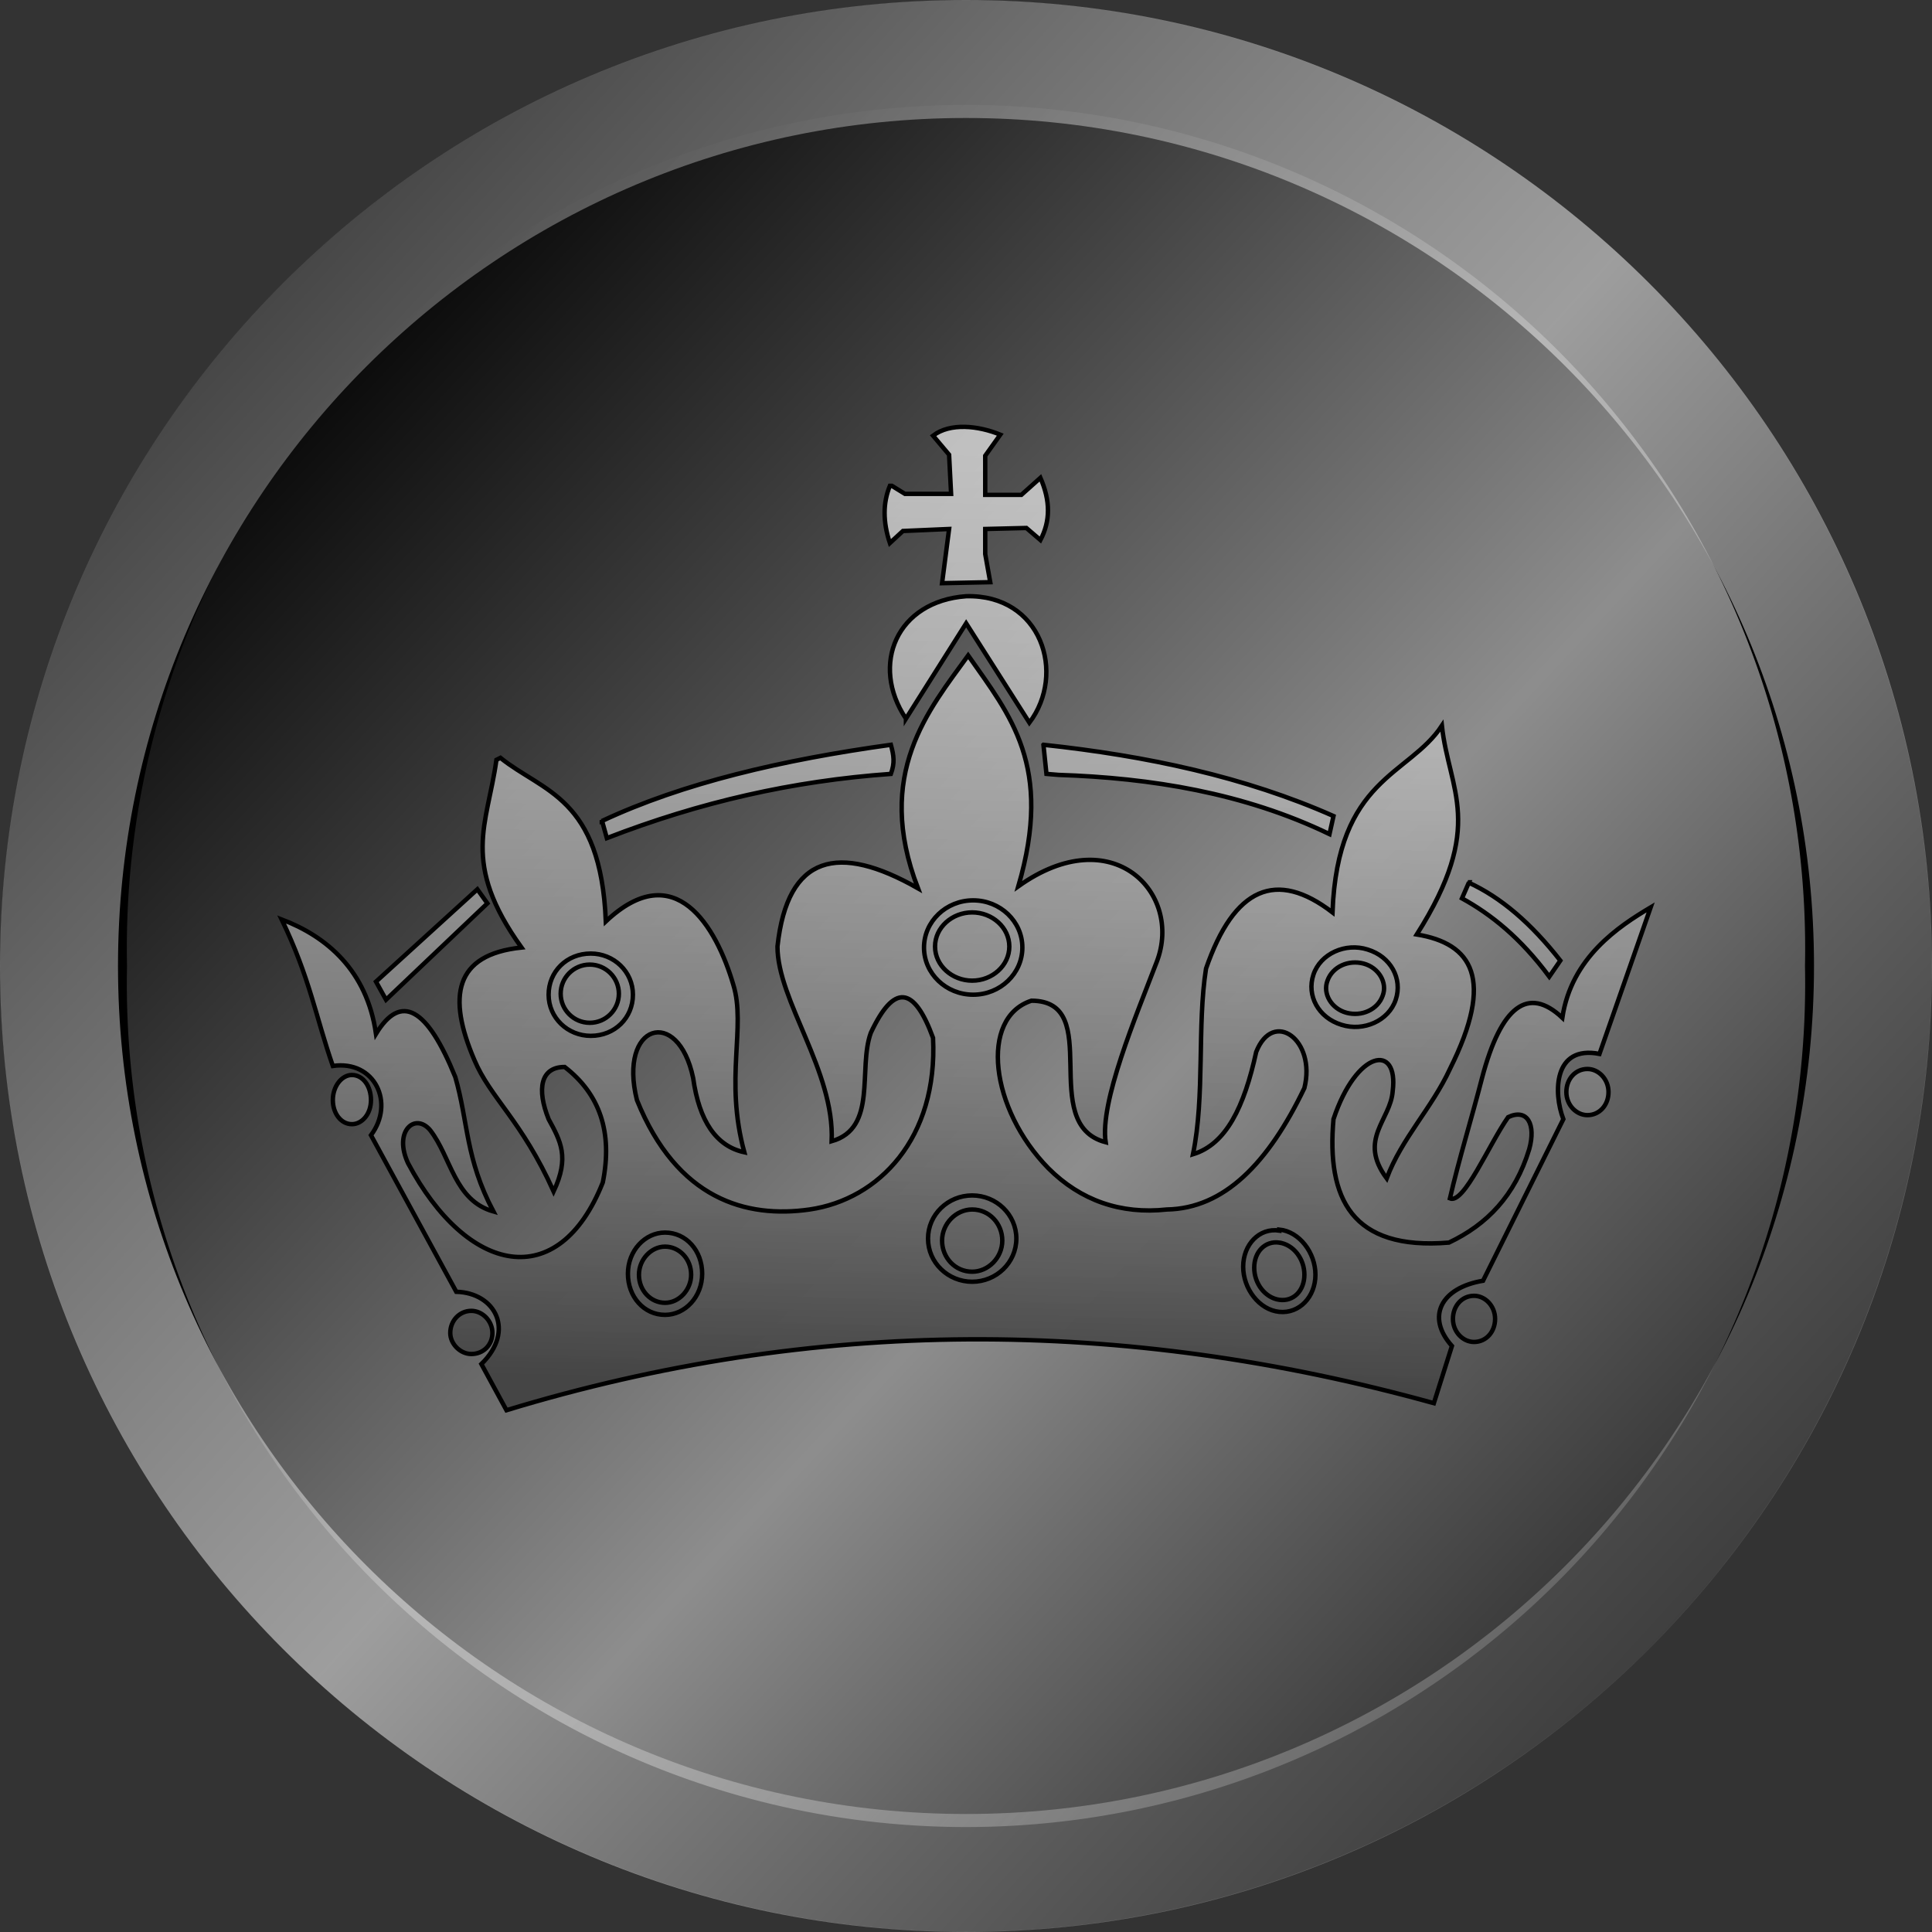 <?xml version="1.0" encoding="UTF-8" standalone="no"?>
<!-- Copyright 2017 mathsisfun.com -->

<svg
   xmlns:dc="http://purl.org/dc/elements/1.1/"
   xmlns:cc="http://creativecommons.org/ns#"
   xmlns:rdf="http://www.w3.org/1999/02/22-rdf-syntax-ns#"
   xmlns:svg="http://www.w3.org/2000/svg"
   xmlns="http://www.w3.org/2000/svg"
   xmlns:xlink="http://www.w3.org/1999/xlink"
   xmlns:sodipodi="http://sodipodi.sourceforge.net/DTD/sodipodi-0.dtd"
   xmlns:inkscape="http://www.inkscape.org/namespaces/inkscape"
   width="245.207"
   height="245.205"
   version="1.0"
   id="svg251"
   sodipodi:docname="chkr-blk-k.svg"
   inkscape:version="0.92.3 (2405546, 2018-03-11)">
  <rect width="100%" height="100%" fill="#333333" stroke="none"/>
  <sodipodi:namedview
     pagecolor="#ffffff"
     bordercolor="#666666"
     borderopacity="1"
     objecttolerance="10"
     gridtolerance="10"
     guidetolerance="10"
     inkscape:pageopacity="0"
     inkscape:pageshadow="2"
     inkscape:window-width="640"
     inkscape:window-height="480"
     id="namedview253"
     showgrid="false"
     inkscape:current-layer="svg251" />
  <defs
     id="defs89">
    <linearGradient
       id="linearGradient1070">
      <stop
         id="stop1064"
         style="stop-color:white;stop-opacity:0"
         offset="0" />
      <stop
         id="stop1066"
         style="stop-color:#ffffff;stop-opacity:0.602"
         offset="0.5" />
      <stop
         id="stop1068"
         style="stop-color:#d8d8d8;stop-opacity:0"
         offset="1" />
    </linearGradient>
    <linearGradient
       id="id2">
      <stop
         offset="0"
         style="stop-color:#8d8d8d;stop-opacity:0.451"
         id="stop32" />
      <stop
         offset="0.5"
         style="stop-color:#cacaca;stop-opacity:0.839"
         id="stop34" />
      <stop
         offset="1"
         style="stop-color:#464646;stop-opacity:1"
         id="stop36" />
    </linearGradient>
    <linearGradient
       id="id1">
      <stop
         offset="0"
         style="stop-color:black;stop-opacity:1"
         id="stop44" />
      <stop
         offset="1"
         style="stop-color:#2c377b;stop-opacity:0.37"
         id="stop46" />
    </linearGradient>
    <linearGradient
       id="id17"
       xlink:href="#id1"
       x1="658.5"
       y1="811.7"
       x2="122.9"
       y2="278.1"
       gradientUnits="userSpaceOnUse" />
    <linearGradient
       id="id18"
       xlink:href="#linearGradient1070"
       x1="158.7"
       y1="340.6"
       x2="660.9"
       y2="767.8"
       gradientUnits="userSpaceOnUse"
       gradientTransform="matrix(0.471,0,0,0.427,-46.962,-98.042)" />
    <linearGradient
       id="id19"
       gradientTransform="matrix(0.438,0,0,0.438,-46.313,-115.77)"
       xlink:href="#id2"
       x1="595.856"
       y1="752.567"
       x2="159.6"
       y2="354.5"
       gradientUnits="userSpaceOnUse" />
    <linearGradient
       id="linearGradient1710">
      <stop
         id="stop1704"
         style="stop-color:#737373;stop-opacity:0.49"
         offset="0" />
      <stop
         id="stop1706"
         style="stop-color:#aaaaaa;stop-opacity:0.839"
         offset="0.5" />
      <stop
         id="stop1708"
         style="stop-color:#515151;stop-opacity:0.447"
         offset="1" />
    </linearGradient>
    <linearGradient
       id="linearGradient1718">
      <stop
         id="stop1712"
         style="stop-color:#606060;stop-opacity:0.42"
         offset="0" />
      <stop
         id="stop1714"
         style="stop-color:#949494;stop-opacity:0.839"
         offset="0.5" />
      <stop
         id="stop1716"
         style="stop-color:#4e4e4e;stop-opacity:0.392"
         offset="1" />
    </linearGradient>
    <linearGradient
       id="id36"
       gradientTransform="matrix(0.558,0,0,0.558,-1231.83,27.197)"
       xlink:href="#id11"
       x1="2406.4"
       y1="266.3"
       x2="2411.4"
       y2="52.3"
       gradientUnits="userSpaceOnUse" />
    <linearGradient
       id="id11">
      <stop
         offset="0"
         style="stop-color:#454545;stop-opacity:1"
         id="stop2" />
      <stop
         offset="1"
         style="stop-color:#efefef;stop-opacity:0.72"
         id="stop4" />
    </linearGradient>
  </defs>
  <circle
     cx="122.604"
     cy="122.602"
     r="122.571"
     style="color:#000000;overflow:visible;fill:#000000;stroke-width:5.25;stroke-linecap:round"
     id="circle115" />
  <path
     inkscape:connector-curvature="0"
     id="path125"
     d="m 229.086,122.602 a 106.506,107.036 0 1 1 -212.965,0 106.506,107.036 0 1 1 212.965,0 z"
     style="opacity:0.92;fill:url(#id18);stroke-width:0.794;stroke-linejoin:bevel" />
  <path
     inkscape:connector-curvature="0"
     id="path127"
     d="M 122.603,0 C 54.909,0 0,54.909 0,122.602 c 0,67.695 54.909,122.603 122.603,122.603 67.695,0 122.604,-54.908 122.604,-122.603 C 245.207,54.909 190.298,0 122.603,0 Z m 0,14.975 c 59.419,0 107.628,48.209 107.628,107.627 0,59.419 -48.209,107.628 -107.628,107.628 -59.418,0 -107.627,-48.209 -107.627,-107.628 0,-59.417 48.209,-107.627 107.627,-107.627 z"
     style="opacity:0.93;fill:url(#id19);stroke-width:0.775;stroke-linejoin:bevel;stroke-opacity:0" />
  <path
     style="fill:url(#id36);stroke:#000000;stroke-width:0.56"
     d="m 60.586,112.871 -12.866,11.719 1.274,2.293 12.866,-12.229 z m 125.73,-0.892 c 4.204,1.911 8.025,5.223 11.719,9.936 l -1.401,2.038 c -3.694,-4.968 -7.388,-7.898 -11.082,-9.936 l 0.891,-2.038 v 0 z m -53.884,-17.452 0.382,3.694 1.529,0.127 c 11.719,0.383 23.566,2.293 34.394,7.517 l 0.509,-2.293 c -11.21,-4.969 -23.693,-7.644 -36.814,-9.045 z m -56.05,9.682 c 10.318,-4.841 22.93,-7.772 36.687,-9.682 0.383,1.401 0.51,2.293 0,3.694 -12.483,0.892 -24.203,3.567 -36.05,8.153 l -0.637,-2.293 v 0 z m 38.598,-12.995 7.643,-12.102 8.026,12.611 c 4.713,-6.242 1.528,-16.305 -8.026,-16.051 -8.789,0.637 -12.229,8.662 -7.643,15.541 z m -1.783,-29.553 1.656,1.019 h 5.859 l -0.254,-4.968 -2.038,-2.42 c 2.165,-1.656 5.732,-1.274 8.534,-0.127 l -1.91,2.675 v 4.968 h 4.585 l 2.421,-2.166 c 1.274,2.93 1.274,5.478 0,7.898 l -1.784,-1.529 -5.222,0.127 v 3.185 l 0.636,3.567 -6.114,0.127 0.892,-6.879 -5.86,0.255 -1.656,1.529 c -0.892,-2.675 -0.892,-5.095 0,-7.261 z M 63.516,96.183 c 5.35,4.331 12.738,4.968 13.375,20.764 8.79,-8.28 14.012,0.637 16.178,8.025 1.656,5.35 -1.147,11.975 1.401,21.274 -3.567,-0.765 -5.733,-3.949 -6.497,-9.427 -1.911,-9.172 -9.554,-6.879 -7.134,2.803 5.095,12.611 13.886,15.031 21.911,13.885 8.79,-1.274 16.305,-9.045 15.669,-21.783 -2.421,-6.624 -4.968,-6.879 -7.898,-0.637 -1.656,4.586 0.891,12.101 -4.968,13.757 0.382,-8.917 -6.879,-17.834 -6.879,-24.712 1.274,-11.72 7.77,-13.121 17.834,-7.389 -5.605,-14.522 1.401,-22.675 6.369,-29.554 5.35,7.643 10.828,14.013 6.369,29.3 11.974,-8.535 20.891,0.891 17.579,9.553 -2.675,7.007 -7.261,17.834 -6.496,22.93 -8.79,-2.293 0,-17.962 -9.427,-17.962 -6.624,2.166 -5.223,13.758 2.166,21.274 4.076,4.076 9.172,5.86 15.031,5.223 7.261,-0.128 12.866,-5.86 17.452,-15.414 1.529,-6.115 -3.949,-10.063 -6.114,-4.586 -1.529,7.006 -3.822,11.72 -8.026,12.993 1.529,-7.388 0.51,-16.305 1.656,-23.566 3.567,-10.318 8.917,-12.611 16.051,-7.133 0.637,-17.07 9.681,-17.325 13.885,-23.695 0.892,8.281 5.605,12.612 -3.185,26.497 7.006,1.147 9.936,5.605 4.204,17.07 -2.293,4.968 -6.115,8.789 -8.025,13.885 -3.695,-4.968 0.509,-7.389 0.764,-11.083 0.764,-6.114 -4.586,-5.223 -7.516,3.567 -0.891,10.063 2.293,16.687 14.65,15.668 4.84,-2.293 8.407,-5.987 10.19,-11.847 0.892,-3.184 -0.254,-5.222 -2.675,-4.076 -2.42,3.44 -5.605,11.083 -7.388,10.318 1.146,-4.968 2.802,-10.318 4.076,-15.286 2.421,-9.172 5.86,-11.719 10.191,-7.643 1.147,-7.643 7.134,-11.592 11.21,-14.012 l -6.497,18.598 c -5.859,-1.147 -5.859,4.968 -4.586,8.28 l -10.19,20.509 c -5.351,0.892 -7.261,4.586 -3.949,8.28 l -2.293,7.261 c -39.49,-10.955 -78.724,-10.955 -117.704,0.892 l -3.185,-5.86 c 4.331,-4.204 1.783,-9.044 -3.185,-9.172 L 47.084,144.08 c 3.057,-4.076 0.509,-9.554 -4.841,-8.79 -2.166,-6.241 -2.93,-11.209 -6.497,-18.598 5.732,2.166 10.828,6.497 11.974,14.522 3.185,-5.223 6.497,-3.312 10.063,5.478 1.656,5.732 1.274,10.318 4.841,17.069 -4.968,-1.401 -5.35,-6.878 -8.025,-10.318 -1.911,-2.293 -4.713,0.128 -2.803,4.204 7.516,14.14 19.108,16.56 24.712,2.42 1.274,-6.369 -0.382,-11.21 -4.841,-14.649 -3.057,0 -3.567,2.802 -2.038,6.624 1.528,2.802 2.675,4.841 0.637,9.172 -4.076,-9.045 -8.025,-11.847 -10.063,-16.688 -3.439,-8.025 -2.548,-13.375 5.987,-14.267 -7.771,-10.828 -4.331,-15.541 -3.185,-23.822 v 0 z m 109.552,26.114 c 1.911,0.51 3.057,2.421 2.42,4.077 -0.637,1.783 -2.675,2.675 -4.586,2.165 -1.911,-0.509 -3.057,-2.42 -2.42,-4.076 0.637,-1.784 2.675,-2.675 4.586,-2.166 z m 0.509,-1.783 c 2.93,0.892 4.459,3.694 3.567,6.369 -0.892,2.675 -4.076,4.076 -6.879,3.185 -2.93,-0.892 -4.458,-3.694 -3.566,-6.37 0.891,-2.675 4.076,-4.076 6.878,-3.184 z m 27.898,15.159 c 1.401,0 2.675,1.274 2.675,2.93 0,1.656 -1.147,2.929 -2.675,2.929 -1.402,0 -2.675,-1.273 -2.675,-2.929 0,-1.656 1.146,-2.93 2.675,-2.93 z m -14.395,28.789 c 1.401,0 2.675,1.274 2.675,2.93 0,1.656 -1.146,2.929 -2.675,2.929 -1.401,0 -2.675,-1.273 -2.675,-2.929 0,-1.656 1.147,-2.93 2.675,-2.93 z m -24.713,-8.408 c 2.548,0.255 4.586,2.93 4.586,5.733 0,2.802 -2.038,4.968 -4.586,4.713 -2.547,-0.255 -4.585,-2.93 -4.585,-5.732 0,-2.803 2.038,-4.968 4.585,-4.586 z m 0,1.656 c 1.784,0.255 3.185,2.038 3.185,4.077 0,2.038 -1.401,3.439 -3.185,3.184 -1.783,-0.255 -3.184,-2.038 -3.184,-4.076 0,-2.038 1.401,-3.439 3.184,-3.185 z m -38.852,-43.438 c 3.439,0 6.242,2.675 6.242,5.987 0,3.312 -2.803,5.987 -6.242,5.987 -3.439,0 -6.242,-2.675 -6.242,-5.987 0,-3.312 2.803,-5.987 6.242,-5.987 z m -0.127,1.529 c 2.547,0 4.713,1.91 4.713,4.331 0,2.42 -2.166,4.331 -4.713,4.331 -2.548,0 -4.714,-1.911 -4.714,-4.331 0,-2.421 2.166,-4.331 4.714,-4.331 z m 0,35.922 c 3.057,0 5.605,2.421 5.605,5.478 0,3.057 -2.548,5.477 -5.605,5.477 -3.058,0 -5.605,-2.42 -5.605,-5.477 0,-3.057 2.547,-5.478 5.605,-5.478 z m 0,1.784 c 2.165,0 3.821,1.783 3.821,3.949 0,2.165 -1.783,3.948 -3.821,3.948 -2.166,0 -3.822,-1.783 -3.822,-3.948 0,-2.166 1.783,-3.949 3.822,-3.949 z M 74.853,122.425 c 2.038,0 3.694,1.656 3.694,3.694 0,2.038 -1.656,3.694 -3.694,3.694 -2.038,0 -3.694,-1.656 -3.694,-3.694 0,-2.038 1.656,-3.694 3.694,-3.694 z m 0.127,-1.402 c 2.93,0 5.35,2.293 5.35,5.223 0,2.93 -2.293,5.223 -5.35,5.223 -2.93,0 -5.35,-2.293 -5.35,-5.223 0,-2.93 2.293,-5.223 5.35,-5.223 z m 9.427,35.413 c 2.675,0 4.713,2.293 4.713,5.223 0,2.93 -2.166,5.223 -4.713,5.223 -2.675,0 -4.713,-2.293 -4.713,-5.223 0,-2.93 2.166,-5.223 4.713,-5.223 z m 0,1.784 c 1.783,0 3.312,1.528 3.312,3.567 0,1.91 -1.529,3.566 -3.312,3.566 -1.783,0 -3.312,-1.528 -3.312,-3.566 0,-1.911 1.529,-3.567 3.312,-3.567 z m -24.585,8.152 c 1.401,0 2.675,1.274 2.675,2.803 0,1.529 -1.147,2.675 -2.675,2.675 -1.401,0 -2.675,-1.274 -2.675,-2.675 0,-1.529 1.147,-2.803 2.675,-2.803 z M 44.663,136.437 c 1.401,0 2.42,1.401 2.42,3.185 0,1.783 -1.147,3.057 -2.42,3.057 -1.401,0 -2.42,-1.401 -2.42,-3.057 0,-1.784 1.147,-3.185 2.42,-3.185"
     id="path235"
     inkscape:connector-curvature="0" />
</svg>
